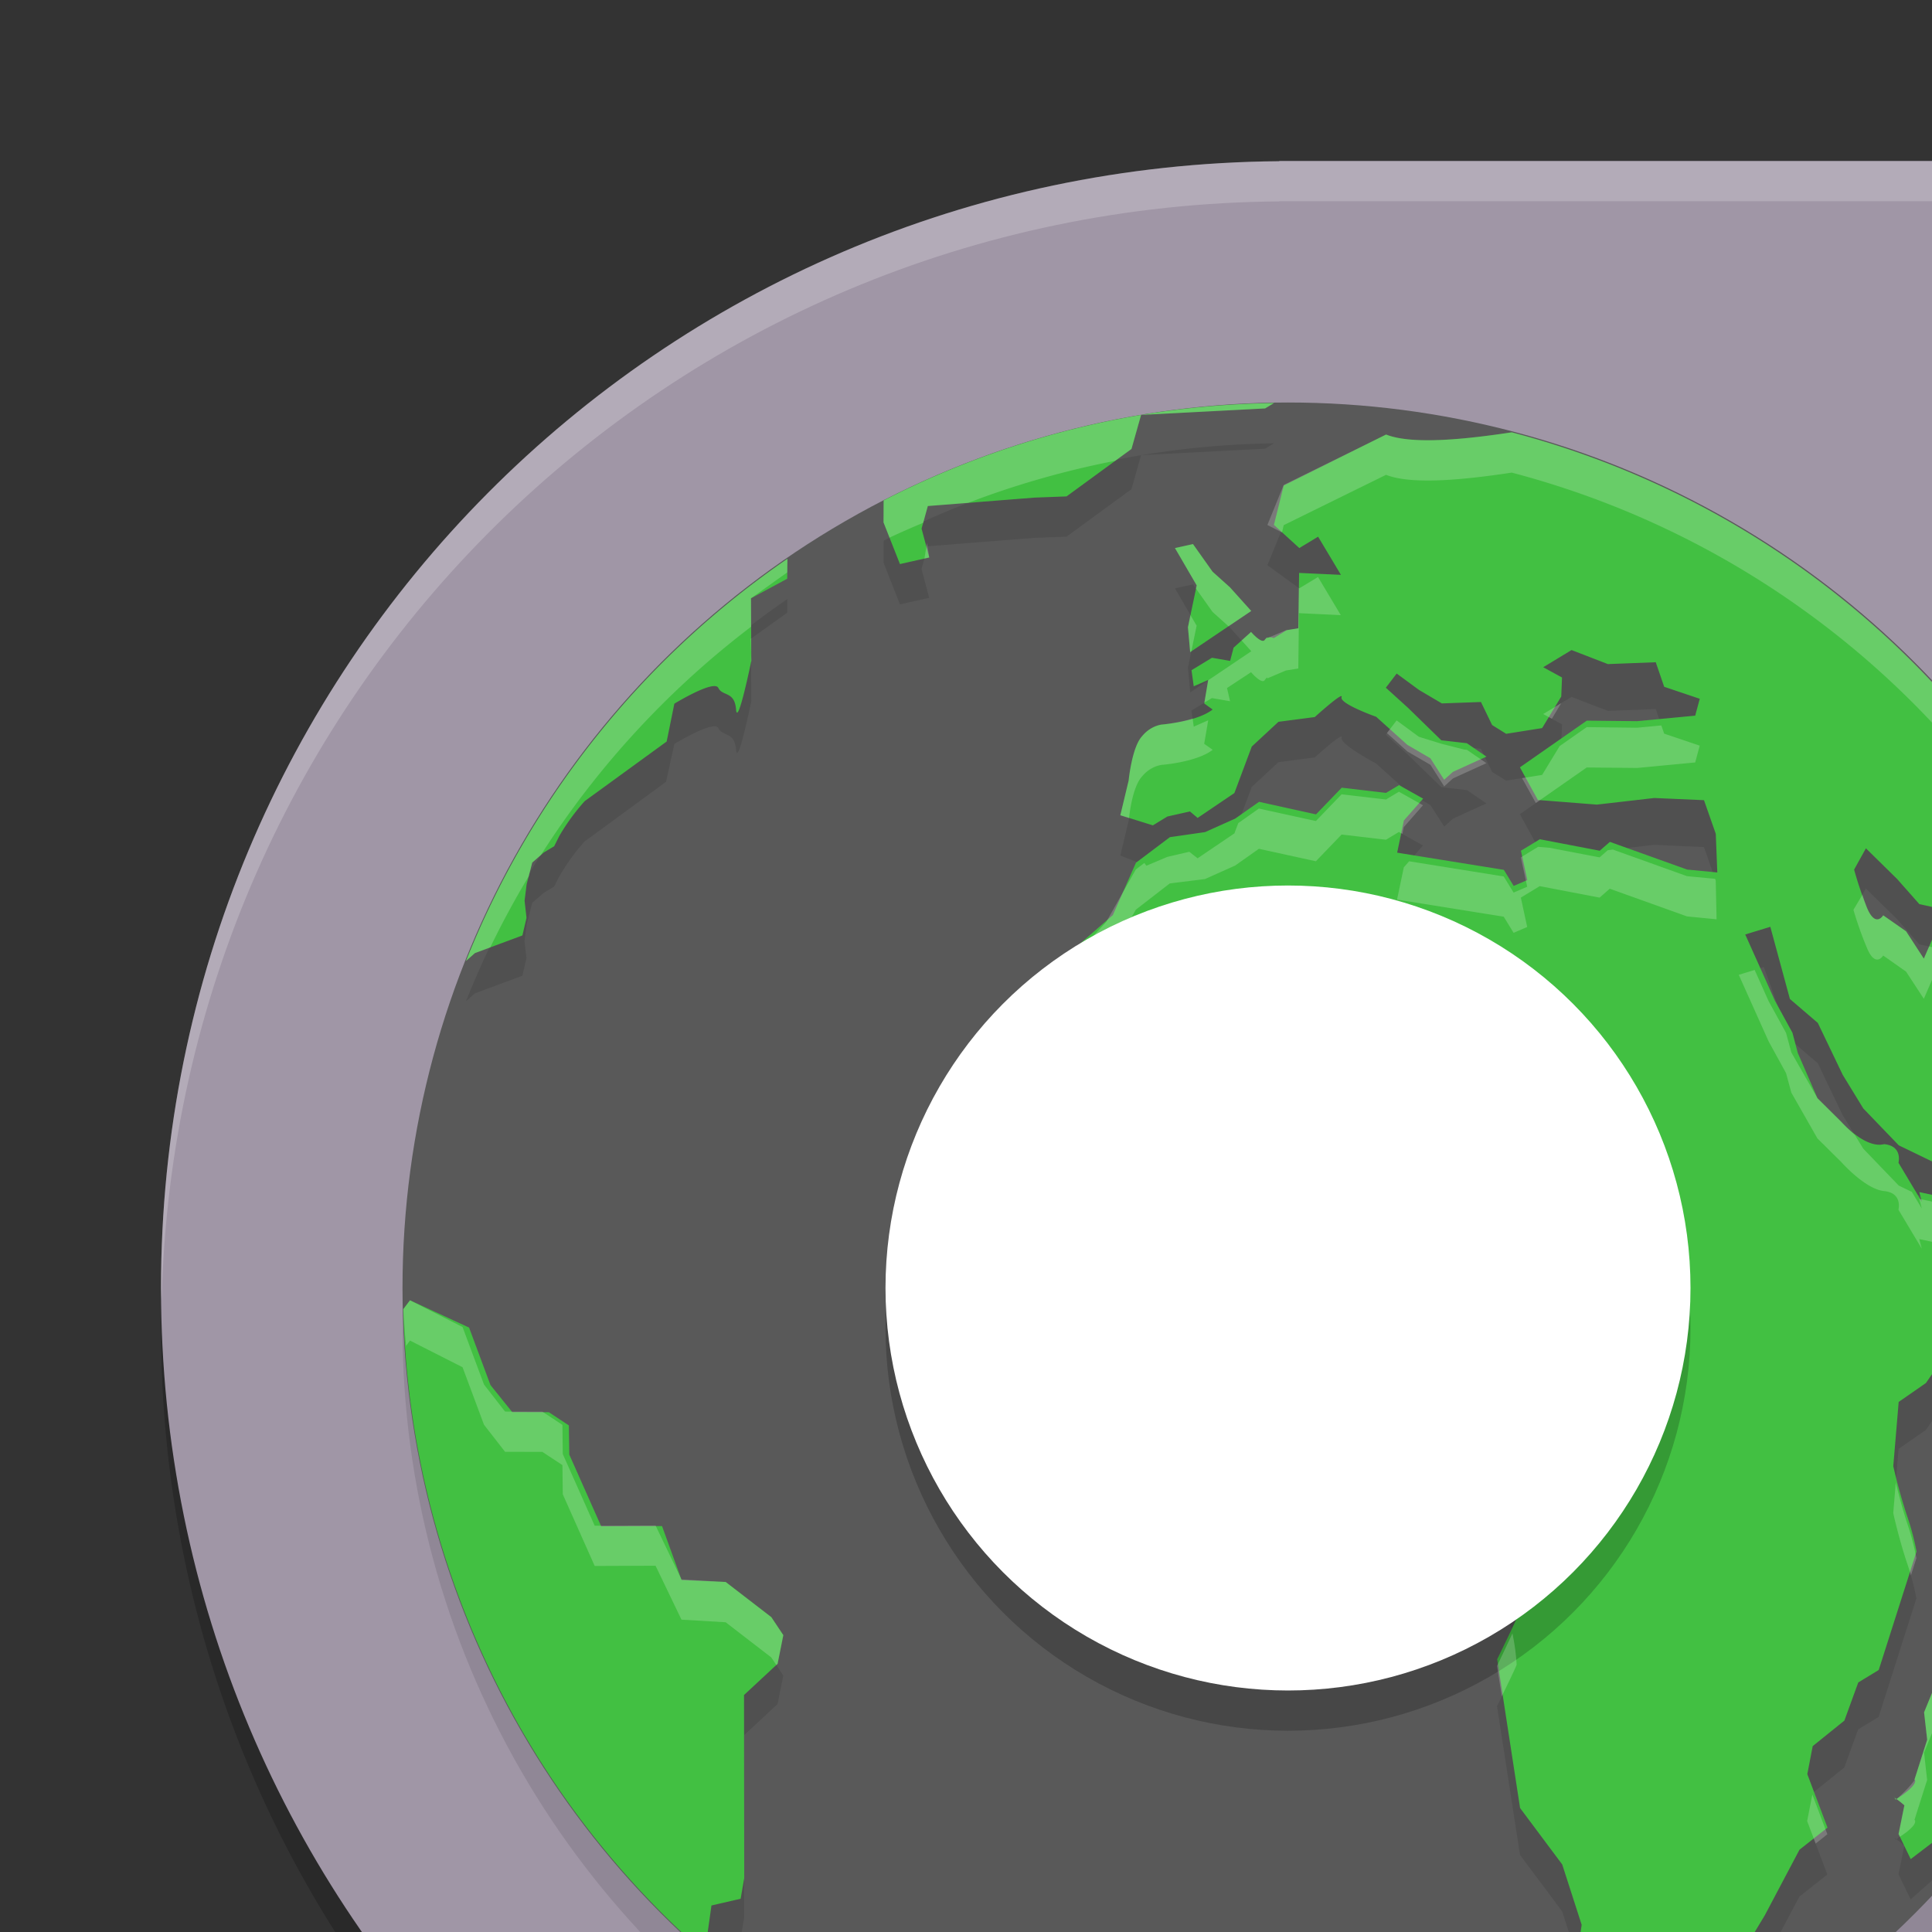 <svg xmlns="http://www.w3.org/2000/svg" width="48" height="48" version="1">
 <rect width="100%" height="100%" fill="#333333" stroke="none"/>
 <path style="opacity:0.2" d="M 31.784,5 31.782,5.006 C 16.372,5.123 4,17.561 4,33 4,48.512 16.488,61 32,61 46.952,61 59.091,49.395 59.948,34.649 L 60,34.616 V 10.6 C 60,7.498 57.502,5 54.4,5 H 31.784 Z"/>
 <path style="fill:#a096a6" d="M 31.784,4 31.782,4.006 C 16.372,4.123 4,16.561 4,32 4,47.512 16.488,60 32,60 46.952,60 59.091,48.395 59.948,33.649 L 60,33.616 V 9.6 C 60,6.498 57.502,4 54.4,4 H 31.784 Z"/>
 <circle style="opacity:0.1" cx="32" cy="33" r="22"/>
 <circle style="fill:#595959" cx="32" cy="32" r="22"/>
 <path style="opacity:0.1" d="M 31.654 11.014 A 22 22 0 0 0 28.35 11.309 L 31.431 11.148 L 31.654 11.014 z M 28.35 11.309 A 22 22 0 0 0 21.953 13.434 L 21.951 13.98 L 22.359 15.016 L 23.086 14.852 L 22.895 14.135 L 23.051 13.572 L 25.703 13.363 L 26.498 13.334 L 28.111 12.154 L 28.35 11.309 z M 37.559 11.742 C 36.46 11.908 35.097 12.059 34.436 11.797 L 31.893 13.048 L 31.488 14.043 L 32.279 14.617 L 32.746 14.336 L 33.312 15.283 L 32.273 15.234 L 32.256 16.609 L 31.949 16.658 L 31.485 16.855 C 31.485 16.855 31.5 16.788 31.422 16.898 C 31.344 17.009 31.082 16.701 31.082 16.701 L 30.485 17.094 L 30.561 17.422 L 30.109 17.344 L 29.602 17.652 L 29.658 18.053 L 30.018 17.895 L 29.918 18.479 L 30.129 18.629 C 29.726 18.94 28.855 19.004 28.855 19.004 A 0.823 0.924 0 0 0 28.371 19.295 C 28.12 19.57 28.041 20.389 28.041 20.389 L 27.834 21.256 L 28.483 21.508 L 29.002 21.289 L 29.548 21.162 L 29.754 21.324 L 30.668 20.705 L 31.1 19.551 L 31.764 18.936 L 32.666 18.818 C 32.666 18.818 33.391 18.162 33.332 18.324 C 33.273 18.486 34.191 18.971 34.191 18.971 L 34.967 19.67 L 35.539 20.002 L 35.881 20.537 L 36.098 20.34 L 36.93 19.961 L 36.445 19.629 L 35.809 19.556 L 34.98 18.75 L 34.43 18.252 L 34.699 17.898 L 35.252 18.305 L 35.822 18.481 L 36.793 18.605 L 37.07 19.178 L 37.42 19.395 L 38.314 19.252 L 38.789 18.469 L 38.809 17.996 L 38.34 17.74 L 39.045 17.314 L 39.947 17.662 L 41.137 17.617 L 41.346 18.227 L 42.229 18.525 L 42.117 18.943 L 40.674 19.08 L 39.422 19.068 L 37.76 20.229 L 38.207 21.039 L 39.672 21.154 L 41.098 20.99 L 42.334 21.045 L 42.627 21.879 L 42.648 22.84 L 41.914 22.768 L 39.994 22.08 L 39.742 22.301 L 38.254 22.016 L 37.785 22.301 L 37.943 23.031 L 37.605 23.176 L 37.359 22.775 L 34.709 22.35 L 34.877 21.549 L 35.354 21.006 L 34.756 20.67 L 34.434 20.863 L 33.332 20.734 L 32.693 21.398 L 31.277 21.088 L 30.688 21.504 L 29.938 21.84 L 29.062 21.949 L 28.219 22.602 L 27.485 23.904 L 26.832 24.611 L 26.559 25.18 L 26.127 25.658 L 26.041 26.23 L 25.217 26.67 L 24.758 28.107 L 24.93 28.701 L 25.145 29.656 L 24.775 31.174 L 24.891 31.701 L 25.248 32.439 L 26.049 33.188 L 26.931 33.883 L 28.779 35.215 L 29.291 35.254 L 30.016 34.883 L 31.283 35.121 L 32.891 34.305 L 33.33 34.565 L 33.483 34.312 L 34.621 34.74 L 35.104 34.318 L 35.904 35.529 L 35.803 36.422 L 35.553 37.191 L 36.377 38.391 L 37.545 40.424 A 4.203 4.722 0 0 1 37.681 41.359 C 37.621 41.519 37.193 42.391 37.193 42.391 L 37.764 46.086 L 38.811 47.488 L 39.293 48.986 L 39.121 50.166 L 39.471 51.004 L 39.572 51.619 L 40.242 51.467 L 40.699 50.783 L 41.592 50.238 L 43.139 49.92 L 43.844 48.75 L 44.705 47.121 L 45.4 46.572 L 44.898 45.244 L 45.033 44.549 L 45.82 43.914 L 46.166 42.967 L 46.674 42.658 L 47.613 39.711 A 5.275 5.926 0 0 0 47.371 38.809 A 11.066 12.431 0 0 1 47.037 37.592 L 47.17 35.998 L 47.848 35.527 L 48.428 34.684 L 49.301 32.611 L 49.352 31.048 L 49.367 30.445 L 48.752 30.541 L 48.658 30.992 L 47.684 30.785 L 47.746 31.023 L 47.166 30.055 C 47.166 30.055 47.276 29.637 46.809 29.592 C 46.341 29.545 45.75 28.875 45.75 28.875 L 45.154 28.285 L 44.506 27.148 L 44.373 26.66 L 43.939 25.869 L 43.199 24.219 L 43.822 24.027 L 44.469 25.822 L 45.162 26.416 L 45.781 27.707 L 46.293 28.539 L 47.174 29.455 L 48.531 30.113 L 48.742 29.582 L 49.314 29.232 L 50.068 25.783 L 49.842 25.027 L 49.176 24.666 L 48.199 24.178 L 48.029 24.279 L 47.797 24.815 L 47.355 24.139 L 46.787 23.74 C 46.787 23.74 46.59 24.073 46.373 23.525 A 7.301 8.202 0 0 1 46.048 22.604 L 46.357 22.076 L 47.133 22.838 L 47.684 23.461 L 48.426 23.625 L 49.271 23.854 L 50.535 24.258 L 51.355 25.16 L 52.065 26.131 L 52.625 26.039 L 53.285 27.508 A 22 22 0 0 0 37.559 11.742 z M 29.639 14.518 L 29.191 14.617 L 29.73 15.545 L 29.514 16.584 L 29.57 17.203 L 31.088 16.18 L 30.559 15.592 L 30.125 15.203 L 29.639 14.518 z M 19.562 14.883 A 22 22 0 0 0 11.576 24.877 L 11.799 24.68 L 12.979 24.242 L 13.08 23.805 L 13.031 23.381 L 13.084 22.973 L 13.223 22.431 L 13.508 22.184 L 13.768 22.027 L 13.895 21.775 A 4.71 5.291 0 0 1 14.527 20.904 L 16.548 19.424 L 16.754 18.484 C 16.754 18.484 17.745 17.878 17.848 18.092 C 17.951 18.306 18.25 18.167 18.287 18.627 C 18.325 19.087 18.666 17.422 18.666 17.422 L 18.658 15.867 L 19.559 15.223 L 19.562 14.883 z M 10.186 33.306 L 10.053 33.484 A 22 22 0 0 0 17.633 48.485 L 17.676 48.342 L 18.4 48.176 L 18.488 47.648 L 18.484 43.113 L 19.318 42.338 L 19.461 41.627 L 19.162 41.178 L 18.029 40.305 L 16.931 40.24 L 16.287 38.9 L 14.775 38.906 L 13.982 37.125 L 13.973 36.4 L 13.475 36.072 L 12.548 36.07 L 12.025 35.398 L 11.492 33.969 L 10.186 33.306 z M 49.689 40.586 L 49.154 41.992 L 48.143 42.709 L 47.803 43.543 L 47.879 44.223 L 47.561 45.225 L 47.574 45.215 C 47.485 45.363 47.174 45.661 47.115 45.697 C 47.144 45.716 47.19 45.748 47.312 45.854 L 47.168 46.568 L 47.469 47.191 L 48.485 46.293 L 49.201 43.713 L 49.5 42.346 L 49.916 41.994 L 50.17 41.037 L 49.689 40.586 z M 47.115 45.697 C 47.082 45.676 47.075 45.67 47.055 45.627 L 47.094 45.711 C 47.094 45.711 47.111 45.699 47.115 45.697 z"/>
 <path style="fill:#42c042" d="m 31.654,10.013 a 22,22 0 0 0 -3.303,0.295 l 3.08,-0.161 z m -3.303,0.295 a 22,22 0 0 0 -6.397,2.124 l -0.003,0.548 0.408,1.034 0.728,-0.164 -0.191,-0.717 0.156,-0.561 2.651,-0.209 0.795,-0.03 1.614,-1.179 z m 9.209,0.432 c -1.099,0.165 -2.461,0.318 -3.123,0.055 l -2.543,1.268 -0.244,0.978 0.631,0.575 0.467,-0.282 0.567,0.948 -1.039,-0.048 -0.019,1.375 -0.29,0.048 -0.32,0.196 c 0,0 -0.145,-0.067 -0.223,0.043 -0.078,0.11 -0.341,-0.196 -0.341,-0.196 l -0.435,0.392 -0.086,0.328 -0.451,-0.078 -0.508,0.309 0.055,0.4 0.36,-0.158 -0.099,0.585 0.209,0.15 c -0.402,0.311 -1.273,0.373 -1.273,0.373 a 0.823,0.924 0 0 0 -0.483,0.293 c -0.251,0.275 -0.33,1.093 -0.33,1.093 l -0.207,0.867 0.808,0.252 0.36,-0.22 0.561,-0.126 0.191,0.161 0.913,-0.618 0.432,-1.155 0.663,-0.615 0.902,-0.118 c 0,0 0.725,-0.656 0.666,-0.494 -0.059,0.162 0.859,0.487 0.859,0.487 l 0.776,0.698 0.572,0.333 0.341,0.534 0.218,-0.196 0.833,-0.379 -0.486,-0.333 -0.635,-0.073 -0.827,-0.806 -0.551,-0.5 0.269,-0.352 0.553,0.406 0.569,0.336 0.972,-0.035 0.277,0.572 0.349,0.218 0.894,-0.142 0.475,-0.784 0.019,-0.473 -0.467,-0.255 0.704,-0.427 0.902,0.349 1.19,-0.046 0.209,0.61 0.884,0.298 -0.113,0.419 -1.442,0.137 -1.251,-0.013 -1.662,1.16 0.446,0.811 1.466,0.115 1.426,-0.164 1.235,0.054 0.293,0.835 0.038,0.961 -0.749,-0.072 -1.92,-0.688 -0.252,0.22 -1.488,-0.285 -0.47,0.285 0.158,0.73 -0.338,0.145 -0.244,-0.4 -2.651,-0.427 0.167,-0.8 0.478,-0.542 -0.599,-0.336 -0.322,0.193 -1.101,-0.129 -0.639,0.663 -1.415,-0.312 -0.591,0.416 -0.749,0.336 -0.875,0.126 -0.843,0.635 -0.575,1.302 -0.811,0.706 -0.274,0.569 -0.432,0.478 -0.086,0.572 -0.824,0.44 -0.459,1.437 0.172,0.594 0.215,0.956 -0.368,1.517 0.115,0.526 0.357,0.739 0.8,0.749 0.884,0.696 1.848,1.332 0.51,0.038 0.725,-0.371 1.268,0.239 1.608,-0.815 0.438,0.261 0.314,-0.252 0.978,0.427 0.483,-0.422 0.8,1.211 -0.102,0.892 -0.25,0.771 0.824,1.198 1.168,2.033 a 4.203,4.722 0 0 1 0.137,0.937 c -0.061,0.159 -0.489,1.031 -0.489,1.031 l 0.569,3.695 1.047,1.402 0.483,1.499 -0.172,1.179 0.349,0.838 0.102,0.615 0.669,-0.153 0.457,-0.682 0.894,-0.545 1.547,-0.32 0.704,-1.168 0.862,-1.63 0.696,-0.548 -0.502,-1.329 0.134,-0.696 0.787,-0.634 0.345,-0.948 0.508,-0.309 0.94,-2.946 a 5.275,5.926 0 0 0 -0.242,-0.902 11.066,12.431 0 0 1 -0.336,-1.217 l 0.134,-1.595 0.677,-0.47 0.58,-0.843 0.873,-2.073 0.051,-1.547 0.016,-0.618 -0.615,0.094 -0.094,0.451 -0.975,-0.207 0.062,0.239 -0.58,-0.969 c 0,0 0.11,-0.417 -0.357,-0.462 C 46.341,28.547 45.75,27.875 45.75,27.875 l -0.596,-0.591 -0.487,-1.12 -0.134,-0.505 -0.432,-0.79 -0.741,-1.652 0.623,-0.191 0.487,1.794 0.693,0.594 0.62,1.292 0.51,0.833 0.881,0.916 1.359,0.658 0.209,-0.532 0.572,-0.349 0.755,-3.448 -0.226,-0.757 -0.666,-0.36 -0.978,-0.489 -0.169,0.102 -0.233,0.537 -0.44,-0.679 -0.569,-0.397 c 0,0 -0.197,0.333 -0.414,-0.215 a 7.301,8.202 0 0 1 -0.309,-0.921 l 0.293,-0.529 0.776,0.763 0.551,0.623 0.741,0.164 0.846,0.228 1.249,0.406 0.819,0.902 0.712,0.969 0.559,-0.091 0.66,1.469 A 22,22 0 0 0 37.559,10.741 Z m -7.92,2.777 -0.448,0.099 0.54,0.927 -0.218,1.039 0.055,0.62 1.517,-1.023 -0.529,-0.588 -0.432,-0.389 z m -10.076,0.365 a 22,22 0 0 0 -7.987,9.993 l 0.223,-0.196 1.179,-0.438 0.102,-0.438 -0.048,-0.424 0.051,-0.408 0.139,-0.54 0.285,-0.25 0.26,-0.156 0.126,-0.252 a 4.71,5.291 0 0 1 0.634,-0.87 l 2.035,-1.48 0.191,-0.94 c 0,0 0.99,-0.606 1.093,-0.392 0.103,0.214 0.403,0.074 0.44,0.534 0.038,0.46 0.379,-1.206 0.379,-1.206 l -0.008,-1.555 0.9,-0.485 z m -9.378,18.423 -0.167,0.22 a 22,22 0 0 0 7.49,16.003 l 0.167,-1.187 0.725,-0.167 0.089,-0.513 -0.005,-4.549 0.835,-0.776 0.142,-0.712 -0.298,-0.448 -1.133,-0.873 -1.098,-0.048 -0.485,-1.34 -1.512,0.005 -0.792,-1.781 -0.011,-0.725 -0.497,-0.328 -0.91,-0.003 -0.54,-0.671 -0.532,-1.429 z m 39.504,7.281 -0.534,1.405 -1.012,0.717 -0.341,0.835 0.078,0.679 -0.32,1.002 0.014,-0.011 c 0.071,0.148 -0.401,0.447 -0.459,0.483 0.029,0.019 0.076,0.05 0.199,0.156 l -0.145,0.714 0.301,0.623 1.176,-0.897 0.556,-2.581 0.298,-1.367 0.416,-0.352 0.255,-0.956 z m -2.575,5.111 c -0.033,-0.021 -0.038,-0.027 -0.059,-0.07 l 0.038,0.083 c 0,0 0.018,-0.012 0.021,-0.014 z"/>
 <circle style="opacity:0.2" cx="32" cy="33" r="10"/>
 <circle style="fill:#ffffff" cx="32" cy="32" r="10"/>
 <path style="opacity:0.2;fill:#ffffff" d="M 31.785 4 L 31.781 4.004 C 16.372 4.121 4 16.561 4 32 C 4 32.11 4.01 32.218 4.016 32.326 C 4.371 17.202 16.597 5.12 31.781 5.004 L 31.785 5 L 54.398 5 C 57.501 5 60 7.499 60 10.602 L 60 9.602 C 60 6.499 57.501 4 54.398 4 L 31.785 4 z"/>
 <path style="fill:#ffffff;opacity:0.2" d="M 31.654 10.014 A 22 22 0 0 0 28.35 10.309 L 31.431 10.148 L 31.654 10.014 z M 28.35 10.309 A 22 22 0 0 0 21.953 12.434 L 21.951 12.98 L 22.1 13.357 A 22 22 0 0 1 22.938 12.988 L 23.051 12.572 L 24.053 12.494 A 22 22 0 0 1 27.707 11.449 L 28.111 11.154 L 28.35 10.309 z M 37.559 10.74 L 37.559 10.742 C 36.46 10.908 35.097 11.059 34.436 10.797 L 31.893 12.048 L 31.488 13.043 L 31.852 13.229 L 31.893 13.048 L 34.436 11.797 C 35.097 12.059 36.46 11.908 37.559 11.742 A 22 22 0 0 1 52.48 25.062 L 52.625 25.039 L 53.285 26.508 A 22 22 0 0 0 37.559 10.74 z M 29.639 13.518 L 29.191 13.617 L 29.73 14.543 L 29.713 14.623 L 30.125 15.203 L 30.523 15.561 L 31.088 15.18 L 30.559 14.592 L 30.125 14.203 L 29.639 13.518 z M 23.031 13.485 L 22.967 13.879 L 23.086 13.852 L 23.031 13.485 z M 19.562 13.883 A 22 22 0 0 0 11.576 23.877 L 11.799 23.68 L 12.18 23.539 A 22 22 0 0 1 13.137 21.77 L 13.223 21.431 L 13.436 21.246 A 22 22 0 0 1 18.662 15.57 L 18.658 14.865 L 19.559 14.221 L 19.562 13.883 z M 32.746 14.336 L 32.279 14.617 L 32.27 14.607 L 32.256 15.609 L 31.949 15.658 L 31.485 15.855 C 31.485 15.855 31.5 15.788 31.422 15.898 C 31.344 16.009 31.082 15.701 31.082 15.701 L 30.848 15.912 L 31.088 16.18 L 30.016 16.902 L 29.922 17.457 L 30.109 17.344 L 30.561 17.422 L 30.485 17.094 L 31.082 16.701 C 31.082 16.701 31.344 17.009 31.422 16.898 C 31.5 16.788 31.485 16.855 31.485 16.855 L 31.949 16.658 L 32.256 16.609 L 32.273 15.234 L 33.312 15.283 L 32.746 14.336 z M 29.576 15.281 L 29.514 15.584 L 29.57 16.203 L 29.598 16.186 L 29.73 15.545 L 29.576 15.281 z M 18.648 15.863 L 18.658 15.867 L 18.66 16.443 C 18.66 16.443 18.666 16.422 18.666 16.422 L 18.648 15.863 z M 38.789 17.469 L 38.34 17.74 L 38.555 17.857 L 38.789 17.469 z M 29.631 17.854 C 29.25 17.967 28.855 18.004 28.855 18.004 A 0.823 0.924 0 0 0 28.371 18.295 C 28.12 18.57 28.041 19.389 28.041 19.389 L 27.834 20.256 L 28.051 20.324 C 28.062 20.221 28.138 19.55 28.371 19.295 A 0.823 0.924 0 0 1 28.855 19.004 C 28.855 19.004 29.726 18.94 30.129 18.629 L 29.918 18.479 L 30.018 17.895 L 29.658 18.053 L 29.631 17.854 z M 34.699 17.898 L 34.459 18.213 L 34.967 18.67 L 35.539 19.002 L 35.881 19.537 L 36.098 19.34 L 36.93 18.961 L 36.445 18.629 L 36.373 18.621 L 35.822 18.481 L 35.252 18.305 L 34.699 17.898 z M 41.275 18.023 L 40.674 18.08 L 39.422 18.065 L 38.748 18.537 L 38.314 19.252 L 37.815 19.332 L 38.158 19.951 L 39.422 19.068 L 40.674 19.08 L 42.117 18.943 L 42.229 18.525 L 41.346 18.227 L 41.275 18.023 z M 34.756 19.67 L 34.434 19.863 L 33.332 19.734 L 32.693 20.398 L 31.277 20.088 L 30.764 20.451 L 30.668 20.705 L 29.754 21.324 L 29.548 21.162 L 29.002 21.289 L 28.483 21.508 L 28.43 21.441 L 28.219 21.602 L 27.485 22.904 L 26.832 23.611 L 26.559 24.18 L 26.127 24.658 L 26.041 25.23 L 25.217 25.67 L 24.758 27.107 L 24.91 27.633 L 25.217 26.67 L 26.041 26.23 L 26.127 25.658 L 26.559 25.18 L 26.832 24.611 L 27.485 23.904 L 28.219 22.602 L 29.062 21.949 L 29.938 21.84 L 30.688 21.504 L 31.277 21.088 L 32.693 21.398 L 33.332 20.734 L 34.434 20.863 L 34.756 20.67 L 34.842 20.719 L 34.877 20.549 L 35.354 20.006 L 34.756 19.67 z M 38.215 21.039 L 37.785 21.301 L 37.943 22.031 L 37.605 22.176 L 37.359 21.775 L 35.01 21.398 L 34.877 21.549 L 34.709 22.35 L 37.359 22.775 L 37.605 23.176 L 37.943 23.031 L 37.785 22.301 L 38.254 22.016 L 39.742 22.301 L 39.994 22.08 L 41.914 22.768 L 42.648 22.84 L 42.627 21.879 L 42.611 21.834 L 41.914 21.768 L 40.072 21.107 L 39.945 21.123 L 39.742 21.301 L 38.494 21.062 L 38.215 21.039 z M 46.271 22.23 L 46.048 22.604 A 7.301 8.202 0 0 0 46.373 23.525 C 46.59 24.073 46.787 23.74 46.787 23.74 L 47.355 24.139 L 47.797 24.815 L 48.029 24.279 L 48.199 24.178 L 49.176 24.666 L 49.842 25.027 L 49.941 25.361 L 50.068 24.783 L 49.844 24.037 L 49.271 23.854 L 48.426 23.625 L 47.928 23.516 L 47.797 23.815 L 47.355 23.137 L 46.787 22.74 C 46.787 22.74 46.59 23.073 46.373 22.525 A 7.301 8.202 0 0 1 46.271 22.23 z M 43.594 24.098 L 43.199 24.219 L 43.939 25.869 L 44.373 26.66 L 44.506 27.148 L 45.154 28.285 L 45.75 28.875 C 45.75 28.875 46.341 29.545 46.809 29.592 C 47.276 29.637 47.166 30.055 47.166 30.055 L 47.746 31.023 L 47.684 30.785 L 48.658 30.992 L 48.752 30.541 L 49.34 30.449 L 49.352 30.048 L 49.367 29.445 L 48.828 29.529 L 48.744 29.582 L 48.658 29.992 L 48.586 29.977 L 48.531 30.113 L 47.988 29.85 L 47.684 29.785 L 47.746 30.023 L 47.5 29.613 L 47.174 29.455 L 46.293 28.539 L 46.082 28.195 C 45.896 28.034 45.75 27.875 45.75 27.875 L 45.154 27.283 L 44.506 26.148 L 44.373 25.66 L 43.939 24.869 L 43.594 24.098 z M 25.027 29.137 L 24.775 30.174 L 24.891 30.701 L 25.145 29.656 L 25.027 29.137 z M 10.186 32.306 L 10.02 32.525 A 22 22 0 0 0 10.088 33.438 L 10.186 33.306 L 11.492 33.969 L 12.025 35.398 L 12.548 36.07 L 13.475 36.072 L 13.973 36.4 L 13.982 37.125 L 14.775 38.906 L 16.287 38.9 L 16.931 40.24 L 18.029 40.305 L 19.162 41.178 L 19.287 41.367 L 19.318 41.338 L 19.461 40.625 L 19.162 40.178 L 18.029 39.305 L 16.931 39.24 L 16.287 37.9 L 14.775 37.906 L 13.982 36.125 L 13.973 35.4 L 13.475 35.072 L 12.548 35.07 L 12.025 34.398 L 11.492 32.969 L 10.186 32.306 z M 35.806 35.383 L 35.803 35.422 L 35.553 36.191 L 35.773 36.512 L 35.803 36.422 L 35.904 35.529 L 35.806 35.383 z M 47.1 36.83 L 47.037 37.592 A 11.066 12.431 0 0 0 47.371 38.809 A 5.275 5.926 0 0 1 47.477 39.139 L 47.613 38.711 A 5.275 5.926 0 0 0 47.371 37.809 A 11.066 12.431 0 0 1 47.1 36.83 z M 49.689 39.586 L 49.154 40.99 L 48.143 41.709 L 47.803 42.543 L 47.879 43.223 L 47.561 44.225 L 47.574 44.213 C 47.485 44.361 47.174 44.661 47.115 44.697 C 47.144 44.716 47.19 44.748 47.312 44.854 L 47.168 45.565 L 47.201 45.635 C 47.34 45.543 47.634 45.34 47.574 45.215 L 47.561 45.225 L 47.879 44.223 L 47.803 43.543 L 48.143 42.709 L 49.154 41.992 L 49.689 40.586 L 49.957 40.838 L 50.17 40.037 L 49.689 39.586 z M 47.115 44.697 C 47.082 44.676 47.075 44.67 47.055 44.627 L 47.094 44.711 C 47.094 44.711 47.111 44.699 47.115 44.697 z M 37.576 40.582 C 37.433 40.89 37.193 41.391 37.193 41.391 L 37.311 42.145 C 37.432 41.896 37.636 41.481 37.681 41.359 A 4.203 4.722 0 0 0 37.576 40.582 z M 45.027 44.584 L 44.898 45.244 L 45.109 45.803 L 45.4 45.572 L 45.027 44.584 z M 47.303 45.846 L 47.311 45.861 L 47.312 45.854 C 47.305 45.848 47.308 45.851 47.303 45.846 z M 39.193 48.676 L 39.121 49.166 L 39.229 49.426 L 39.293 48.986 L 39.193 48.676 z"/>
</svg>
